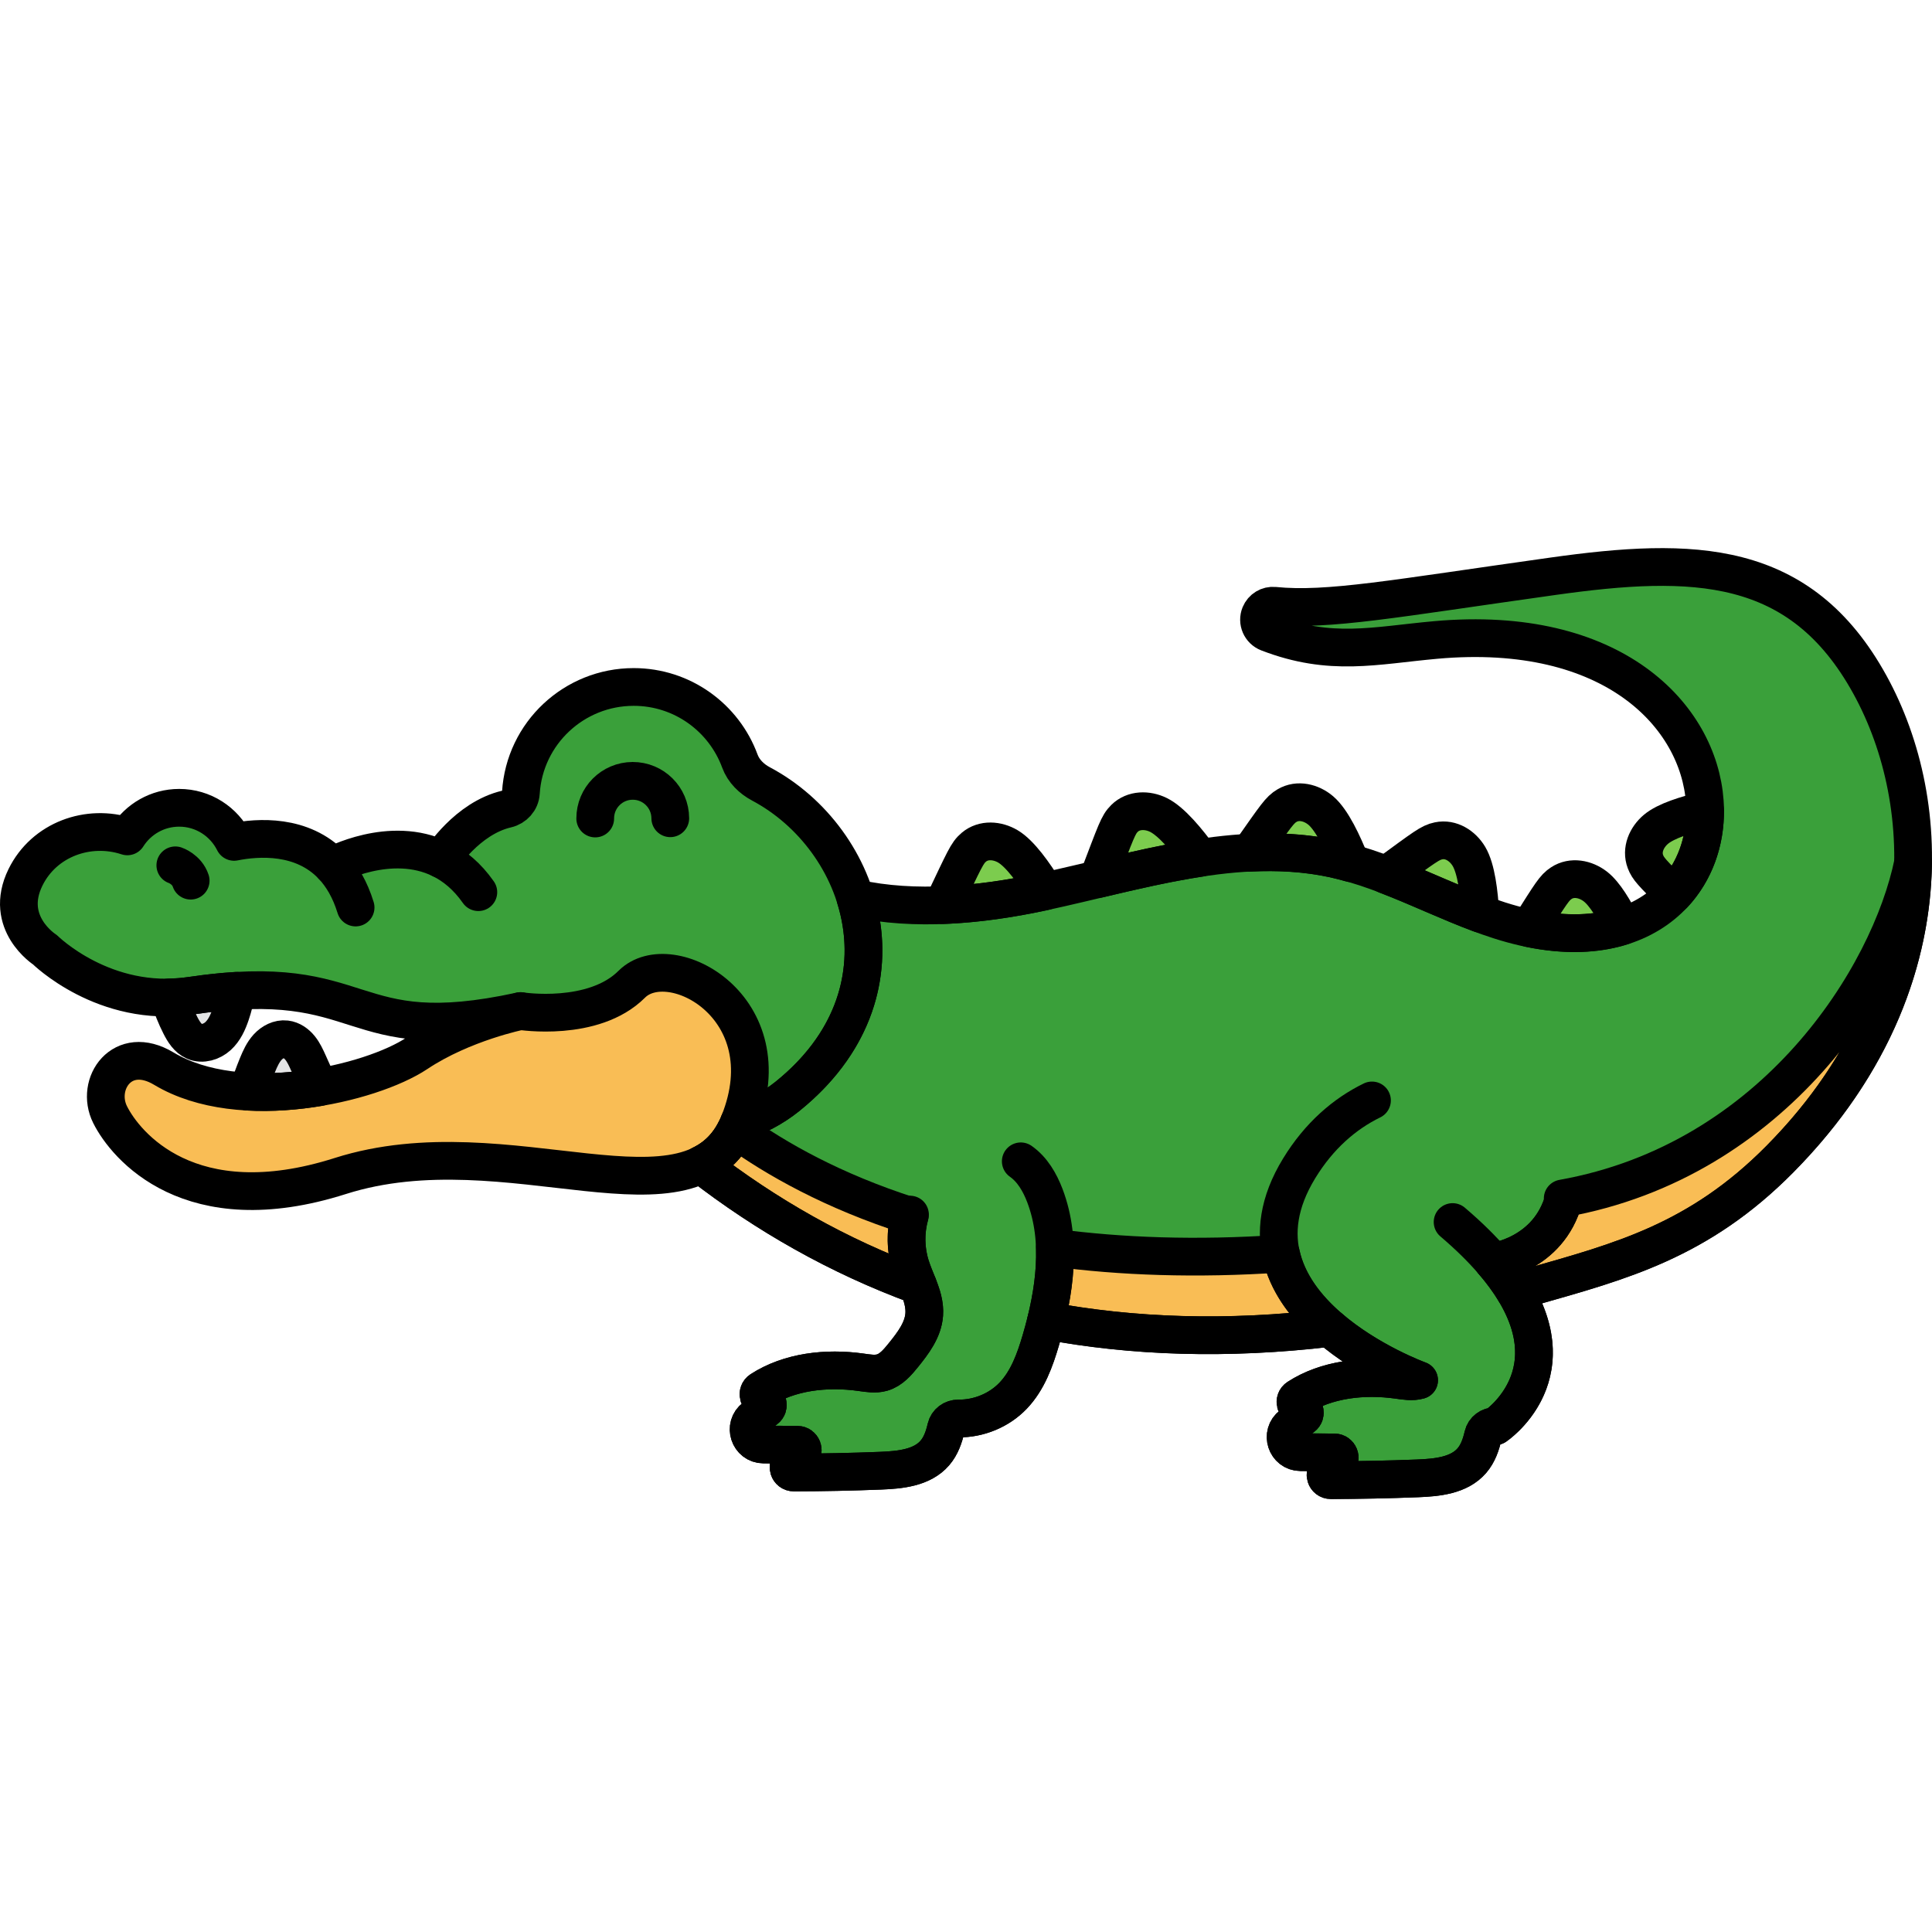 <?xml version="1.0" encoding="utf-8"?>
<!-- Generator: Adobe Illustrator 22.0.0, SVG Export Plug-In . SVG Version: 6.00 Build 0)  -->
<svg version="1.1" xmlns="http://www.w3.org/2000/svg" xmlns:xlink="http://www.w3.org/1999/xlink" x="0px" y="0px"
	 viewBox="0 0 256 256" style="enable-background:new 0 0 256 256;" xml:space="preserve">
<style type="text/css">
	.st0{fill:#F9BD55;}
	.st1{fill:#F4DBCE;}
	.st2{fill:#52565B;}
	.st3{fill:#FD605B;}
	.st4{fill:#F98080;}
	.st5{fill:#F9E63A;}
	.st6{fill:#039BE6;}
	.st7{fill:none;stroke:#000000;stroke-width:5;stroke-linecap:round;stroke-linejoin:round;stroke-miterlimit:10;}
	.st8{fill:#7D3D1A;}
	.st9{fill:#EAA250;}
	.st10{fill:#DD7F57;}
	.st11{fill:#FFC097;}
	.st12{fill:#F49667;}
	.st13{fill:#F89422;}
	.st14{fill:#E3E4E5;}
	.st15{fill:#6E7175;}
	.st16{fill:#46BAF9;}
	.st17{fill:#D9F3FF;}
	.st18{fill:#828487;}
	.st19{fill:#A8AEB2;}
	.st20{fill:#C9CDD1;}
	.st21{fill:#8CD8F9;}
	.st22{fill:#1AA7E5;}
	.st23{fill:#ACE7FC;}
	.st24{fill:#FFFFFF;}
	.st25{fill:#9E512B;}
	.st26{fill:#7ED5FC;}
	.st27{fill:#7CCC4E;}
	.st28{fill:#3AA03A;}
	.st29{fill:#FCB1B1;}
	.st30{fill:#F76E23;}
	.st31{fill:#C16A44;}
	.st32{fill:#B796EA;}
</style>
<g id="Layer_1">
</g>
<g id="Layer_2">
</g>
<g id="Layer_3">
</g>
<g id="Layer_4">
</g>
<g id="Layer_5">
</g>
<g id="Layer_6">
</g>
<g id="Layer_7">
</g>
<g id="Layer_8">
</g>
<g id="Layer_9">
</g>
<g id="Layer_10">
</g>
<g id="Layer_11">
</g>
<g id="Layer_12">
</g>
<g id="Layer_13">
</g>
<g id="Layer_14">
</g>
<g id="Layer_15">
</g>
<g id="Layer_16">
</g>
<g id="Layer_17">
</g>
<g id="Layer_18">
</g>
<g id="Layer_19">
</g>
<g id="Layer_20">
</g>
<g id="Layer_21">
</g>
<g id="Layer_22">
</g>
<g id="Layer_23">
</g>
<g id="Layer_24">
</g>
<g id="Layer_25">
</g>
<g id="Layer_26">
</g>
<g id="Layer_27">
</g>
<g id="Layer_28">
</g>
<g id="Layer_29">
</g>
<g id="Layer_30">
</g>
<g id="Layer_31">
</g>
<g id="Layer_32">
</g>
<g id="Layer_33">
</g>
<g id="Layer_34">
</g>
<g id="Layer_35">
</g>
<g id="Layer_36">
</g>
<g id="Layer_37">
</g>
<g id="Layer_38">
</g>
<g id="Layer_39">
</g>
<g id="Layer_40">
</g>
<g id="Layer_41">
</g>
<g id="Layer_42">
</g>
<g id="Layer_43">
</g>
<g id="Layer_44">
</g>
<g id="Layer_45">
</g>
<g id="Layer_46">
</g>
<g id="Layer_47">
</g>
<g id="Layer_48">
</g>
<g id="Layer_49">
</g>
<g id="Layer_50">
</g>
<g id="Layer_51">
</g>
<g id="Layer_52">
</g>
<g id="Layer_53">
</g>
<g id="Layer_54">
</g>
<g id="Layer_55">
</g>
<g id="Layer_56">
</g>
<g id="Layer_57">
</g>
<g id="Layer_58">
</g>
<g id="Layer_59">
</g>
<g id="Layer_60">
</g>
<g id="Layer_61">
</g>
<g id="Layer_62">
</g>
<g id="Layer_63">
</g>
<g id="Layer_64">
</g>
<g id="Layer_65">
</g>
<g id="Layer_66">
</g>
<g id="Layer_67">
	<g>
		<path class="st14" d="M39.758,138.857c-0.474-0.585-1.134-1.058-1.882-1.146c-0.904-0.106-1.799,0.369-2.413,1.041
			c-0.614,0.671-0.993,1.52-1.34,2.361c-0.479,1.161-0.9,2.344-1.295,3.536c3.169,0.177,6.422-0.071,9.482-0.592
			c-0.485-1.077-0.969-2.154-1.454-3.231C40.546,140.138,40.232,139.443,39.758,138.857z"/>
		<path class="st14" d="M23.902,135.861c0.438,0.861,0.989,1.748,1.877,2.13c1.034,0.444,2.284,0.056,3.114-0.703
			c0.83-0.759,1.312-1.824,1.674-2.889c0.33-0.972,0.579-1.971,0.745-2.984c0.007-0.042,0.013-0.084,0.02-0.126
			c-1.809,0.107-3.816,0.316-6.067,0.651c-0.981,0.146-1.925,0.201-2.851,0.218C22.801,133.433,23.298,134.674,23.902,135.861z"/>
		<path class="st28" d="M100.839,103.876c-1.257-0.669-2.314-1.699-2.805-3.035c-2.108-5.728-7.608-9.814-14.067-9.814
			c-7.884,0-14.458,6.117-14.947,14.019c-0.065,1.049-0.848,1.914-1.872,2.151c-5.266,1.219-8.7,6.657-8.7,6.657
			c-6.729-3.322-14.409,0.862-14.409,0.862c-3.996-4.212-9.871-3.788-13.023-3.163c-1.332-2.674-4.085-4.516-7.276-4.516
			c-2.891,0-5.424,1.514-6.866,3.787c-5.155-1.696-11.026,0.399-13.496,5.426c-2.977,6.059,2.573,9.592,2.573,9.592
			s7.85,7.806,19.313,6.099c23.887-3.558,20.33,7.115,43.709,2.033c0,0-7.624,1.525-13.723,5.591
			c-6.099,4.066-23.379,8.132-33.544,2.033c-5.513-3.308-9.148,2.033-7.115,6.099s10.549,14.478,30.495,8.132
			c22.363-7.115,46.758,8.132,52.857-7.115c2.303-0.768,4.481-1.898,6.373-3.419C121.321,131.625,114.583,111.183,100.839,103.876z"
			/>
		<g>
			<path class="st0" d="M83.713,130.416c-5.082,5.082-14.739,3.558-14.739,3.558s-7.624,1.525-13.723,5.591
				c-6.099,4.066-23.379,8.132-33.544,2.033c-5.513-3.308-9.148,2.033-7.115,6.099c2.033,4.066,10.549,14.478,30.495,8.132
				c22.363-7.115,46.758,8.132,52.857-7.115S88.795,125.333,83.713,130.416z"/>
		</g>
		<path class="st27" d="M218.031,114.174c0.353,0.925,0.842,1.443,3.744,4.32c2.775-2.978,4.191-6.954,4.159-11.135
			c-2.492,0.582-5.179,1.413-6.498,2.516C218.176,110.928,217.436,112.615,218.031,114.174z"/>
		<path class="st27" d="M214.977,122.714c-1.058-2.136-2.335-4.285-3.589-5.252c-1.299-1.002-3.106-1.361-4.5-0.444
			c-0.927,0.61-1.31,1.263-4.286,5.971C207.455,124,211.593,123.793,214.977,122.714z"/>
		<path class="st27" d="M190.62,111.415c-1.144,0.239-1.751,0.75-6.933,4.533c4.184,1.598,8.257,3.56,12.464,5.125
			c-0.155-2.744-0.536-5.963-1.508-7.592C193.802,112.071,192.254,111.074,190.62,111.415z"/>
		<path class="st27" d="M175.02,107.407c-1.248-1.065-3.036-1.513-4.473-0.665c-0.99,0.583-1.408,1.254-4.927,6.255
			c3.734-0.185,7.457,0.005,11.155,0.809c0.747,0.163,1.481,0.366,2.215,0.572C177.954,111.769,176.513,108.68,175.02,107.407z"/>
		<path class="st27" d="M159.009,113.678c-1.639-2.253-3.766-4.838-5.506-5.694c-1.472-0.724-3.315-0.717-4.499,0.458
			c-0.851,0.845-1.072,1.619-3.527,8.045C149.975,115.42,154.494,114.363,159.009,113.678z"/>
		<path class="st27" d="M138.088,118.188c0.135-0.029,0.27-0.06,0.405-0.09c-1.441-2.335-3.303-4.973-4.929-5.94
			c-1.41-0.839-3.247-0.979-4.521,0.099c-0.912,0.772-1.194,1.521-4.125,7.677C129.359,119.765,133.837,119.1,138.088,118.188z"/>
		<path class="st28" d="M235.844,153.588c21.31-21.545,20.696-46.923,11.934-62.857c-9.237-16.799-23.464-16.973-41.976-14.377
			c-21.198,2.973-29.826,4.625-36.961,3.912c-0.807-0.08-1.565,0.388-1.874,1.137c-0.398,0.966,0.081,2.07,1.056,2.445
			c8.314,3.205,14.142,1.677,22.215,0.952c47.122-4.226,45.138,48.903,8.438,37.153c-7.428-2.378-14.28-6.491-21.9-8.149
			c-12.794-2.783-25.884,1.638-38.686,4.383c-8.029,1.722-16.863,2.583-24.74,0.833c2.63,8.502,0.656,18.485-9.032,26.272
			c-1.892,1.521-4.07,2.651-6.373,3.419c-1.113,2.782-2.84,4.54-5.048,5.613c8.595,6.652,18.147,12.112,28.75,16.005
			c0.495,1.255,0.913,2.518,0.819,3.849c-0.145,2.045-1.474,3.788-2.761,5.382c-0.777,0.962-1.633,1.971-2.822,2.311
			c-0.91,0.261-1.879,0.088-2.816-0.043c-4.537-0.633-9.456-0.099-13.254,2.358c-0.536,0.347-0.336,1.195,0.297,1.277
			c0.012,0.001,0.023,0.003,0.035,0.004c0.621,0.082,0.817,0.891,0.316,1.265l-1.461,1.091c-1.525,1.139-0.731,3.563,1.173,3.58
			l4.492,0.038c0.639,0.005,0.947,0.794,0.48,1.229c-0.437,0.407-0.894,0.794-1.368,1.158c-0.543,0.417-0.271,1.287,0.415,1.285
			c3.829-0.008,7.659-0.087,11.485-0.238c2.6-0.102,5.504-0.38,7.201-2.353c0.799-0.929,1.203-2.102,1.484-3.311
			c0.176-0.756,0.86-1.261,1.636-1.253c2.686,0.028,5.382-1.073,7.244-3.016c1.922-2.007,2.899-4.72,3.681-7.386
			c0.249-0.848,0.48-1.708,0.693-2.574c11.431,2.141,23.923,2.587,37.578,0.972c5.32,4.568,11.846,6.932,11.846,6.932
			c-0.91,0.261-1.879,0.088-2.816-0.043c-4.537-0.633-9.456-0.099-13.254,2.358c-0.536,0.347-0.336,1.195,0.297,1.277
			c0.012,0.001,0.023,0.003,0.035,0.004c0.621,0.082,0.817,0.891,0.316,1.265l-1.461,1.091c-1.525,1.139-0.731,3.563,1.173,3.58
			l4.492,0.038c0.639,0.005,0.947,0.794,0.48,1.229c-0.437,0.408-0.894,0.794-1.368,1.158c-0.543,0.417-0.271,1.287,0.415,1.285
			c3.829-0.008,7.659-0.087,11.485-0.238c2.6-0.102,5.504-0.38,7.201-2.353c0.799-0.929,1.203-2.102,1.484-3.311
			c0.176-0.756,0.86-1.261,1.636-1.253c0,0,9.522-6.353,2.56-17.871c0.774-0.211,1.543-0.411,2.323-0.634
			C214.702,167.141,225.095,164.456,235.844,153.588z"/>
		<path class="st0" d="M169.734,166.114c-11.319,0.769-21.262,0.376-29.962-0.78c0.106,3.209-0.383,6.481-1.161,9.653
			c0,0,0-0.001,0-0.001c11.431,2.141,23.923,2.587,37.578,0.972C173.181,173.374,170.571,170.083,169.734,166.114z"/>
		<path class="st0" d="M120.654,167.723c-0.667-2.141-0.704-4.472-0.116-6.635c-10.159-3.26-17.701-7.51-23.044-11.373
			c-1.106,2.211-2.669,3.673-4.598,4.611c8.595,6.652,18.147,12.112,28.749,16.005C121.304,169.464,120.928,168.601,120.654,167.723
			z"/>
		<path class="st0" d="M207.067,158.801l0.15,0.077c-2.019,7.423-9.367,8.32-9.367,8.32c1.17,1.363,2.108,2.666,2.86,3.91
			c0,0,0,0,0-0.001c0.774-0.211,1.543-0.411,2.323-0.634c11.67-3.333,22.064-6.017,32.813-16.885
			c12.531-12.669,17.475-26.662,17.645-39.282C250.417,129.399,235.169,153.795,207.067,158.801z"/>
		<path class="st7" d="M235.844,153.588c21.31-21.545,20.696-46.923,11.934-62.857c-9.237-16.799-23.464-16.973-41.976-14.377
			c-21.198,2.973-29.826,4.625-36.961,3.912c-0.807-0.08-1.565,0.388-1.874,1.137c-0.398,0.966,0.081,2.07,1.056,2.445
			c8.314,3.205,14.142,1.677,22.215,0.952c47.122-4.226,45.138,48.903,8.438,37.153c-7.428-2.378-14.28-6.491-21.9-8.149
			c-12.794-2.783-25.884,1.638-38.686,4.383c-8.029,1.722-16.863,2.583-24.74,0.833c2.63,8.502,0.656,18.485-9.032,26.272
			c-1.892,1.521-4.07,2.651-6.373,3.419c-1.113,2.782-2.84,4.54-5.048,5.613c8.595,6.652,18.147,12.112,28.75,16.005
			c0.495,1.255,0.913,2.518,0.819,3.849c-0.145,2.045-1.474,3.788-2.761,5.382c-0.777,0.962-1.633,1.971-2.822,2.311
			c-0.91,0.261-1.879,0.088-2.816-0.043c-4.537-0.633-9.456-0.099-13.254,2.358c-0.536,0.347-0.336,1.195,0.297,1.277
			c0.012,0.001,0.023,0.003,0.035,0.004c0.621,0.082,0.817,0.891,0.316,1.265l-1.461,1.091c-1.525,1.139-0.731,3.563,1.173,3.58
			l4.492,0.038c0.639,0.005,0.947,0.794,0.48,1.229c-0.437,0.407-0.894,0.794-1.368,1.158c-0.543,0.417-0.271,1.287,0.415,1.285
			c3.829-0.008,7.659-0.087,11.485-0.238c2.6-0.102,5.504-0.38,7.201-2.353c0.799-0.929,1.203-2.102,1.484-3.311
			c0.176-0.756,0.86-1.261,1.636-1.253c2.686,0.028,5.382-1.073,7.244-3.016c1.922-2.007,2.899-4.72,3.681-7.386
			c0.249-0.848,0.48-1.708,0.693-2.574c11.431,2.141,23.923,2.587,37.578,0.972c5.32,4.568,11.846,6.932,11.846,6.932
			c-0.91,0.261-1.879,0.088-2.816-0.043c-4.537-0.633-9.456-0.099-13.254,2.358c-0.536,0.347-0.336,1.195,0.297,1.277
			c0.012,0.001,0.023,0.003,0.035,0.004c0.621,0.082,0.817,0.891,0.316,1.265l-1.461,1.091c-1.525,1.139-0.731,3.563,1.173,3.58
			l4.492,0.038c0.639,0.005,0.947,0.794,0.48,1.229c-0.437,0.408-0.894,0.794-1.368,1.158c-0.543,0.417-0.271,1.287,0.415,1.285
			c3.829-0.008,7.659-0.087,11.485-0.238c2.6-0.102,5.504-0.38,7.201-2.353c0.799-0.929,1.203-2.102,1.484-3.311
			c0.176-0.756,0.86-1.261,1.636-1.253c0,0,9.522-6.353,2.56-17.871c0.774-0.211,1.543-0.411,2.323-0.634
			C214.702,167.141,225.095,164.456,235.844,153.588z"/>
		<path class="st7" d="M68.974,133.973c0,0,9.657,1.525,14.739-3.558c5.082-5.082,20.33,3.049,14.231,18.297"/>
		<path class="st7" d="M44.038,114.715c1.265,1.334,2.341,3.132,3.081,5.535"/>
		<path class="st7" d="M58.447,113.854c1.762,0.87,3.459,2.255,4.935,4.364"/>
		<path class="st7" d="M23.232,114.66c0,0,1.525,0.508,2.033,2.033"/>
		<path class="st7" d="M100.839,103.876c-1.257-0.669-2.314-1.699-2.805-3.035c-2.108-5.728-7.608-9.814-14.067-9.814
			c-7.884,0-14.458,6.117-14.947,14.019c-0.065,1.049-0.848,1.914-1.872,2.151c-5.266,1.219-8.7,6.657-8.7,6.657
			c-6.729-3.322-14.409,0.862-14.409,0.862c-3.996-4.212-9.871-3.788-13.023-3.163c-1.332-2.674-4.085-4.516-7.276-4.516
			c-2.891,0-5.424,1.514-6.866,3.787c-5.155-1.696-11.026,0.399-13.496,5.426c-2.977,6.059,2.573,9.592,2.573,9.592
			s7.85,7.806,19.313,6.099c23.887-3.558,20.33,7.115,43.709,2.033c0,0-7.624,1.525-13.723,5.591
			c-6.099,4.066-23.379,8.132-33.544,2.033c-5.513-3.308-9.148,2.033-7.115,6.099s10.549,14.478,30.495,8.132
			c22.363-7.115,46.758,8.132,52.857-7.115c2.303-0.768,4.481-1.898,6.373-3.419C121.321,131.625,114.583,111.183,100.839,103.876z"
			/>
		<path class="st7" d="M78.87,108.456c-0.009-2.747,2.211-4.98,4.957-4.989c2.747-0.009,4.98,2.211,4.989,4.957"/>
		<path class="st7" d="M39.758,138.857c-0.474-0.585-1.134-1.058-1.882-1.146c-0.904-0.106-1.799,0.369-2.413,1.041
			c-0.614,0.671-0.993,1.52-1.34,2.361c-0.479,1.161-0.9,2.344-1.295,3.536c3.169,0.177,6.422-0.071,9.482-0.592
			c-0.485-1.077-0.969-2.154-1.454-3.231C40.546,140.138,40.232,139.443,39.758,138.857z"/>
		<path class="st7" d="M23.902,135.861c0.438,0.861,0.989,1.748,1.877,2.13c1.034,0.444,2.284,0.056,3.114-0.703
			c0.83-0.759,1.312-1.824,1.674-2.889c0.33-0.972,0.579-1.971,0.745-2.984c0.007-0.042,0.013-0.084,0.02-0.126
			c-1.809,0.107-3.816,0.316-6.067,0.651c-0.981,0.146-1.925,0.201-2.851,0.218C22.801,133.433,23.298,134.674,23.902,135.861z"/>
		<path class="st7" d="M120.575,160.938c-0.632,2.205-0.604,4.595,0.079,6.785c0.671,2.152,1.97,4.208,1.81,6.457
			c-0.145,2.045-1.474,3.788-2.761,5.382c-0.777,0.962-1.633,1.971-2.822,2.311c-0.91,0.261-1.879,0.088-2.816-0.043
			c-4.537-0.633-9.456-0.099-13.254,2.358c-0.536,0.347-0.336,1.195,0.297,1.277c0.012,0.001,0.023,0.003,0.035,0.004
			c0.621,0.082,0.817,0.891,0.316,1.265l-1.461,1.091c-1.525,1.139-0.731,3.563,1.173,3.58l4.492,0.038
			c0.639,0.005,0.947,0.794,0.48,1.229c-0.437,0.407-0.894,0.794-1.368,1.158c-0.543,0.417-0.271,1.287,0.415,1.285
			c3.829-0.008,7.659-0.087,11.485-0.238c2.6-0.102,5.504-0.38,7.201-2.353c0.799-0.929,1.203-2.102,1.484-3.311
			c0.176-0.756,0.86-1.261,1.636-1.253c2.686,0.028,5.382-1.073,7.244-3.016c1.922-2.007,2.899-4.72,3.681-7.386
			c1.829-6.234,2.844-13.062,0.531-19.133c-0.669-1.757-1.656-3.465-3.194-4.544"/>
		<path class="st7" d="M197.849,167.198c-1.433-1.67-3.203-3.428-5.372-5.272"/>
		<path class="st7" d="M181.795,145.814c-3.623,1.767-7.005,4.672-9.648,8.997c-11.181,18.297,15.888,28.078,15.888,28.078
			c-0.91,0.261-1.879,0.088-2.816-0.043c-4.537-0.633-9.456-0.099-13.254,2.358c-0.536,0.347-0.336,1.195,0.297,1.277
			c0.012,0.001,0.023,0.003,0.035,0.004c0.621,0.082,0.817,0.891,0.316,1.265l-1.461,1.091c-1.525,1.139-0.731,3.563,1.173,3.58
			l4.492,0.038c0.639,0.005,0.947,0.794,0.48,1.229c-0.437,0.408-0.894,0.794-1.368,1.158c-0.543,0.417-0.271,1.287,0.415,1.285
			c3.829-0.008,7.659-0.087,11.485-0.238c2.6-0.102,5.504-0.38,7.201-2.353c0.799-0.929,1.203-2.102,1.484-3.311
			c0.176-0.756,0.86-1.261,1.636-1.253c0,0,11.697-7.797-0.299-21.78c0,0,7.348-0.897,9.367-8.321"/>
		<g>
			<path class="st7" d="M169.734,166.114c-11.319,0.769-21.262,0.376-29.962-0.78c0.106,3.209-0.383,6.481-1.161,9.653
				c0,0,0-0.001,0-0.001c11.431,2.141,23.923,2.587,37.578,0.972C173.181,173.374,170.571,170.083,169.734,166.114z"/>
			<path class="st7" d="M120.654,167.723c-0.667-2.141-0.704-4.472-0.116-6.635c-10.159-3.26-17.701-7.51-23.044-11.373
				c-1.106,2.211-2.669,3.673-4.598,4.611c8.595,6.652,18.147,12.112,28.749,16.005
				C121.304,169.464,120.928,168.601,120.654,167.723z"/>
			<path class="st7" d="M207.067,158.801l0.15,0.077c-2.019,7.423-9.367,8.32-9.367,8.32c1.17,1.363,2.108,2.666,2.86,3.91
				c0,0,0,0,0-0.001c0.774-0.211,1.543-0.411,2.323-0.634c11.67-3.333,22.064-6.017,32.813-16.885
				c12.531-12.669,17.475-26.662,17.645-39.282C250.417,129.399,235.169,153.795,207.067,158.801z"/>
		</g>
		<path class="st7" d="M218.031,114.174c0.353,0.925,0.842,1.443,3.744,4.32c2.775-2.978,4.191-6.954,4.159-11.135
			c-2.492,0.582-5.179,1.413-6.498,2.516C218.176,110.928,217.436,112.615,218.031,114.174z"/>
		<path class="st7" d="M214.977,122.714c-1.058-2.136-2.335-4.285-3.589-5.252c-1.299-1.002-3.106-1.361-4.5-0.444
			c-0.927,0.61-1.31,1.263-4.286,5.971C207.455,124,211.593,123.793,214.977,122.714z"/>
		<path class="st7" d="M190.62,111.415c-1.144,0.239-1.751,0.75-6.933,4.533c4.184,1.598,8.257,3.56,12.464,5.125
			c-0.155-2.744-0.536-5.963-1.508-7.592C193.802,112.071,192.254,111.074,190.62,111.415z"/>
		<path class="st7" d="M175.02,107.407c-1.248-1.065-3.036-1.513-4.473-0.665c-0.99,0.583-1.408,1.254-4.927,6.255
			c3.734-0.185,7.457,0.005,11.155,0.809c0.747,0.163,1.481,0.366,2.215,0.572C177.954,111.769,176.513,108.68,175.02,107.407z"/>
		<path class="st7" d="M159.009,113.678c-1.639-2.253-3.766-4.838-5.506-5.694c-1.472-0.724-3.315-0.717-4.499,0.458
			c-0.851,0.845-1.072,1.619-3.527,8.045C149.975,115.42,154.494,114.363,159.009,113.678z"/>
		<path class="st7" d="M138.088,118.188c0.135-0.029,0.27-0.06,0.405-0.09c-1.441-2.335-3.303-4.973-4.929-5.94
			c-1.41-0.839-3.247-0.979-4.521,0.099c-0.912,0.772-1.194,1.521-4.125,7.677C129.359,119.765,133.837,119.1,138.088,118.188z"/>
	</g>
</g>
<g id="Layer_68">
</g>
<g id="Layer_69">
</g>
<g id="Layer_70">
</g>
<g id="Layer_71">
</g>
<g id="Layer_72">
</g>
<g id="Layer_73">
</g>
<g id="Layer_74">
</g>
<g id="Layer_75">
</g>
<g id="Layer_76">
</g>
<g id="Layer_77">
</g>
<g id="Layer_78">
</g>
<g id="Layer_79">
</g>
<g id="Layer_80">
</g>
<g id="Layer_81">
</g>
<g id="Layer_82">
</g>
<g id="Layer_83">
</g>
<g id="Layer_84">
</g>
<g id="Layer_85">
</g>
<g id="Layer_86">
</g>
<g id="Layer_87">
</g>
<g id="Layer_88">
</g>
<g id="Layer_89">
</g>
<g id="Layer_90">
</g>
<g id="Layer_91">
</g>
<g id="Layer_92">
</g>
<g id="Layer_93">
</g>
<g id="Layer_94">
</g>
<g id="Layer_95">
</g>
<g id="Layer_96">
</g>
<g id="Layer_97">
</g>
<g id="Layer_98">
</g>
<g id="Layer_99">
</g>
<g id="Layer_100">
</g>
</svg>
